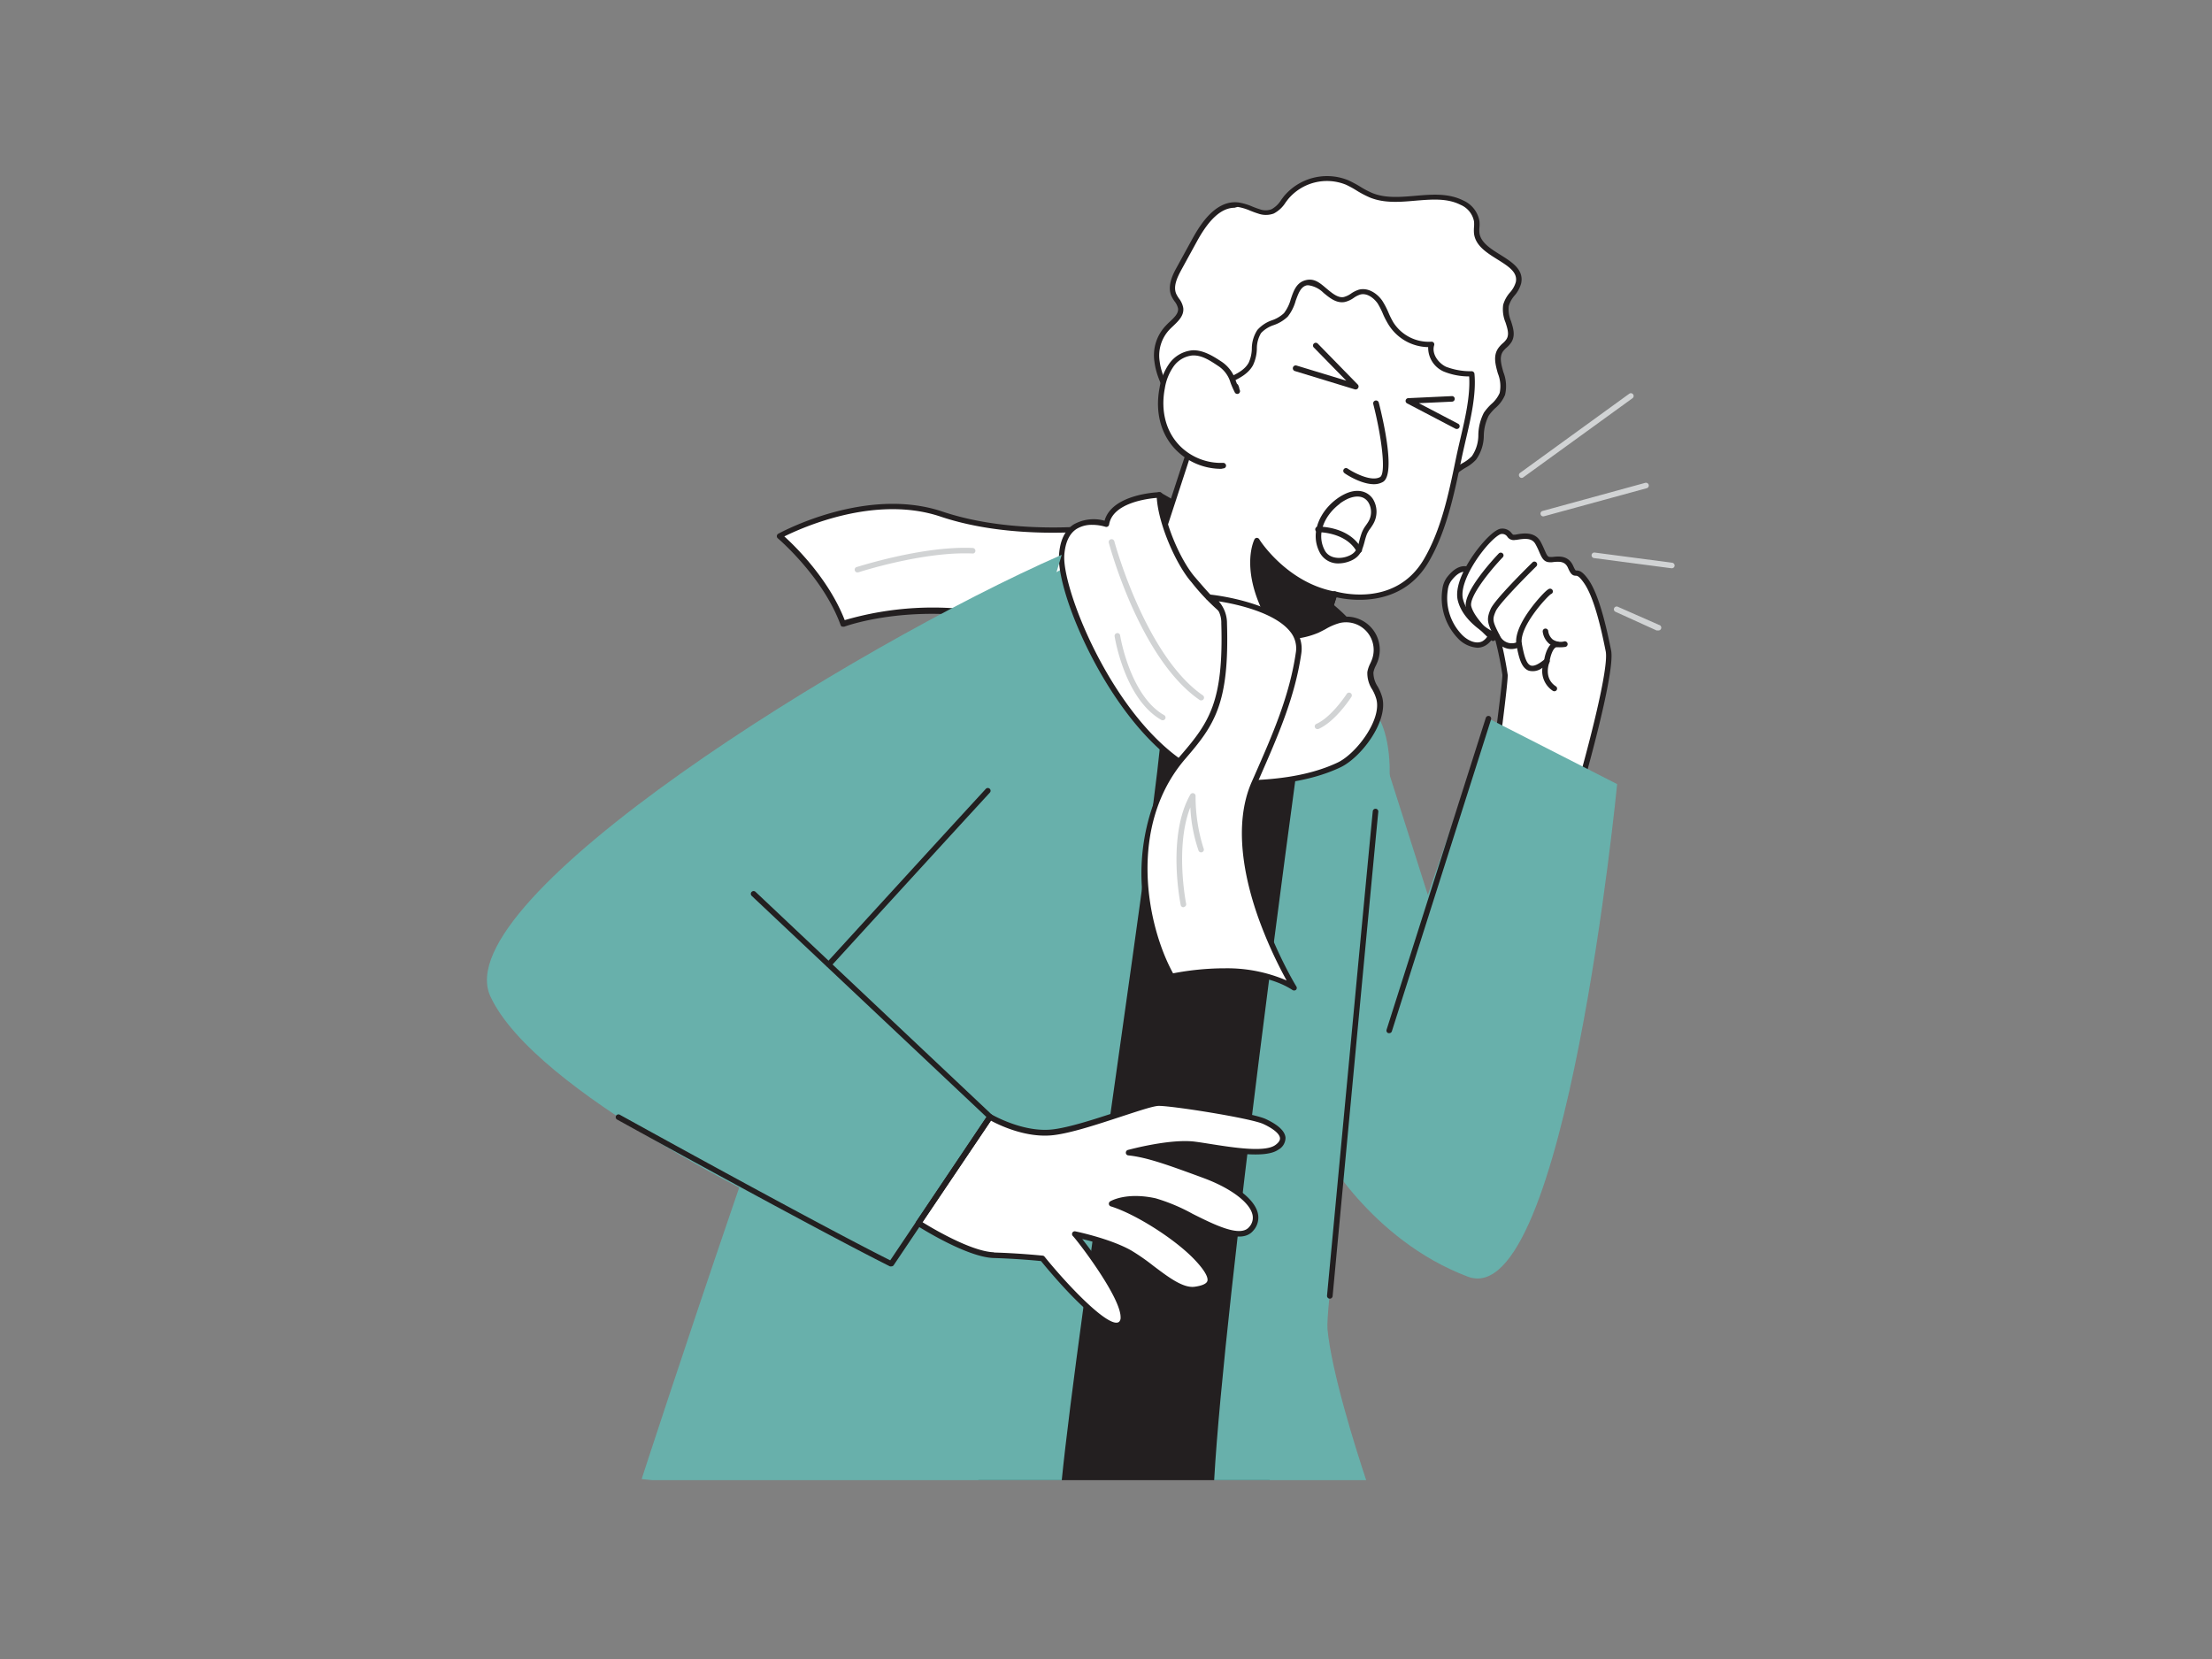 <svg xmlns="http://www.w3.org/2000/svg" viewBox="0 0 400 300"><rect x="0" y="0" width="400" height="300" fill="#808080" stroke="none"/><g id="_446_coughing_flatline" data-name="#446_coughing_flatline"><path d="M200.38,95.24s-16.19,2.37-30.1-2.3-29.32,4-29.32,4,8.21,6.9,11.49,15.87c0,0,10.45-4,25.68-1.61a59.47,59.47,0,0,0,26.65-1.66Z" fill="#fff"/><path d="M152.45,113.31a.46.46,0,0,1-.2,0A.47.47,0,0,1,152,113c-3.19-8.73-11.27-15.59-11.35-15.66a.49.49,0,0,1-.17-.43.5.5,0,0,1,.25-.39c.16-.08,15.77-8.72,29.73-4,13.63,4.57,29.71,2.3,29.87,2.27a.5.5,0,0,1,.55.35l4.4,14.3a.5.5,0,0,1-.31.62,60.79,60.79,0,0,1-26.9,1.69c-14.9-2.34-25.31,1.54-25.42,1.58A.57.57,0,0,1,152.45,113.31ZM141.83,97c1.89,1.71,8,7.62,10.92,15.14a56.81,56.81,0,0,1,25.46-1.47,60.6,60.6,0,0,0,25.95-1.5L200,95.79c-2.67.33-17.3,1.86-29.91-2.37C158.15,89.4,144.85,95.52,141.83,97Z" fill="#231f20"/><path d="M262,104.75a4.09,4.09,0,0,0-.7,1.86,10,10,0,0,0,2.59,8.38c1.14,1.2,2.94,2.12,4.41,1.36a3.11,3.11,0,0,0,1.49-2.09,7,7,0,0,0,0-2.63C269.31,108.35,266.44,99,262,104.75Z" fill="#fff"/><path d="M267.15,117.13a5.37,5.37,0,0,1-3.6-1.79,10.52,10.52,0,0,1-2.72-8.81,4.54,4.54,0,0,1,.79-2.08h0c1.24-1.63,2.51-2.29,3.77-2,3,.77,4.59,7,4.91,9.07a7.69,7.69,0,0,1,0,2.83,3.56,3.56,0,0,1-1.75,2.42A3,3,0,0,1,267.15,117.13Zm-2.37-13.73c-.73,0-1.53.56-2.36,1.65h0a3.48,3.48,0,0,0-.61,1.64,9.52,9.52,0,0,0,2.47,8c1,1.08,2.6,1.89,3.8,1.26a2.62,2.62,0,0,0,1.24-1.76,6.72,6.72,0,0,0,0-2.45c-.4-2.61-2-7.7-4.17-8.25A1.36,1.36,0,0,0,264.78,103.4ZM262,104.75h0Z" fill="#231f20"/><path d="M270.9,133.16s1.29-9.87,1.28-11.12a69,69,0,0,0-1.41-6.85s-5.56-2.43-6.65-6.67,5.7-12.4,7.4-12.43,1.28,1.31,2.47,1.08,3.22-.68,4.15,1,1,2.78,1.88,3,3.05-.86,4,1.36.87-.13,2.76,2.52,3.22,8.54,4,12.63-5.69,26.44-5.69,26.44Z" fill="#fff"/><path d="M285.16,144.6a.5.5,0,0,1-.31-.1L270.6,133.56a.5.5,0,0,1-.2-.46c.45-3.41,1.29-10.1,1.28-11.06a61.27,61.27,0,0,0-1.33-6.5c-1.1-.52-5.69-2.92-6.72-6.9-.83-3.23,2.42-7.84,3.44-9.17,1.35-1.78,3.33-3.86,4.45-3.88a2.09,2.09,0,0,1,1.85.85c.22.25.25.29.53.24l.14,0c1.21-.23,3.47-.66,4.54,1.26.32.59.55,1.12.74,1.55.33.76.5,1.13.82,1.21a3.34,3.34,0,0,0,.74,0c1-.11,2.76-.3,3.62,1.67.31.7.44.78.46.79h.11c.54,0,1.11.18,2.15,1.63,1.93,2.71,3.28,8.62,4.12,12.82s-5.43,25.76-5.7,26.68a.51.51,0,0,1-.33.34Zm-13.73-11.66,13.45,10.32c2.28-7.89,6.1-22.45,5.48-25.5-.82-4.12-2.13-9.88-4-12.44-.84-1.18-1.17-1.2-1.38-1.21-.58,0-.93-.24-1.43-1.4s-1.41-1.2-2.6-1.08a3.08,3.08,0,0,1-1.09,0c-.81-.2-1.11-.9-1.5-1.78a13.31,13.31,0,0,0-.7-1.46c-.66-1.19-2-1-3.47-.76l-.15,0a1.38,1.38,0,0,1-1.47-.58,1.13,1.13,0,0,0-1.08-.49c-.36,0-1.8,1-3.67,3.48s-3.83,6.1-3.26,8.32c1,4,6.32,6.32,6.37,6.34a.5.5,0,0,1,.29.34,65.56,65.56,0,0,1,1.42,7C272.69,123.2,271.65,131.27,271.43,132.94Z" fill="#231f20"/><path d="M281.07,125a.53.53,0,0,1-.27-.08,4.27,4.27,0,0,1-1.88-4.17,2.79,2.79,0,0,1-2.46.53c-1.36-.48-1.82-2.4-2.24-4.68-.51-2.77,2.59-6.69,3.94-8.25,1.68-1.92,2-1.91,2.17-1.9a.5.5,0,0,1,.48.52.49.49,0,0,1-.34.45c-.82.55-5.82,6-5.27,9,.34,1.82.74,3.62,1.6,3.92.55.2,1.45-.21,2.6-1.19a.5.5,0,0,1,.62,0,.51.51,0,0,1,.17.59c-.05.11-1.13,2.87,1.15,4.36a.49.49,0,0,1,.15.69A.51.51,0,0,1,281.07,125Z" fill="#231f20"/><path d="M279.5,114.17s.25,2.89,3.5,2.3" fill="#fff"/><path d="M282.18,117.05a3.17,3.17,0,0,1-2-.61,3.42,3.42,0,0,1-1.21-2.23.5.5,0,0,1,1-.09,2.37,2.37,0,0,0,.83,1.53,2.58,2.58,0,0,0,2.08.33.5.5,0,0,1,.18,1A5.9,5.9,0,0,1,282.18,117.05Z" fill="#231f20"/><path d="M279.73,120.07h-.07a.49.49,0,0,1-.43-.56c0-.35.52-3.48,2.33-3.5h0a.5.5,0,0,1,.5.49.52.52,0,0,1-.5.51c-.68,0-1.21,1.58-1.35,2.64A.5.5,0,0,1,279.73,120.07Z" fill="#231f20"/><path d="M273.32,117.37a3.27,3.27,0,0,1-3-2c-1.38-2.67-1.58-3.36-.76-5.25.75-1.73,6.86-7.74,7.56-8.42a.48.48,0,0,1,.7,0,.5.5,0,0,1,0,.71c-1.85,1.81-6.77,6.79-7.34,8.11-.65,1.5-.6,1.83.73,4.39a2.36,2.36,0,0,0,3.27,1.14.51.51,0,0,1,.67.23.5.5,0,0,1-.23.67A3.64,3.64,0,0,1,273.32,117.37Z" fill="#231f20"/><path d="M270,115.92a.49.49,0,0,1-.32-.12l.32-.38-.32.38c-.4-.34-3.93-3.35-4.58-5.93-.7-2.75,5.25-9.08,5.93-9.79a.5.5,0,0,1,.71,0,.49.49,0,0,1,0,.7c-2.43,2.54-6.12,7.18-5.69,8.85.47,1.85,2.89,4.27,4.25,5.41a.53.53,0,0,1,.18.39.49.49,0,0,1-.29.45A.5.5,0,0,1,270,115.92Z" fill="#231f20"/><polygon points="229.58 267.66 243.94 125.77 203.06 120.86 176.91 267.66 229.58 267.66" fill="#231f20"/><path d="M192,267.66C194.86,239,209.17,147,210.25,129.75c1.28-20.5-8.31-30.54-8.31-30.54s-25,3.54-40.91,41.11-45,127.14-45,127.14l1.9.2Z" fill="#68b0ab"/><path d="M219.56,267.66h27.49c-1.9-5.71-6.26-19.5-7-27.32-.56-6.41,11.71-89.13,11.24-101.88s-7.4-12.69-7.4-12.69l-13.18,9.7,3.79,3.66S221.38,235,219.56,267.66Z" fill="#68b0ab"/><path d="M248.5,131.38l9.7,30.45,11-31.89,23.23,11.85s-9.31,95.74-27,89.07-26.56-23.25-26.56-23.25Z" fill="#68b0ab"/><path d="M179.73,227c4.83.14,8.79.57,8.79.57s11.39,14.07,14.17,11.86-7.54-15.58-8.31-16.26c0,0,6.2,1.26,10,3.41s8.32,7.11,11.79,6.61,3.68-2.13.31-5.71-10.68-8.38-15.44-9.84c0,0,2.68-1.62,7.85-.49s14.54,8.43,17.39,5-2.36-7.44-8.48-9.68-10.16-3.74-13.69-4.11c0,0,7.61-2.08,12-1.48s12.26,2.3,14.77.54.22-3.56-2.19-4.68-16.73-3.33-19.12-3.33-13.5,4.63-19.13,5.28S179,201.94,179,201.94L166.09,221.2S174.91,226.85,179.73,227Z" fill="#fff"/><path d="M202,240.13c-3.68,0-11.73-9.61-13.75-12.09-.87-.09-4.42-.43-8.55-.55h0c-4.91-.14-13.53-5.64-13.9-5.87a.55.55,0,0,1-.22-.32.47.47,0,0,1,.08-.38l12.95-19.26a.49.49,0,0,1,.67-.15s5.71,3.36,11.09,2.72c3.06-.36,7.74-1.9,11.86-3.25,3.45-1.14,6.18-2,7.33-2h0c2.47,0,16.81,2.19,19.34,3.38,2.26,1.06,3.46,2.19,3.56,3.36a2.46,2.46,0,0,1-1.3,2.18c-2.24,1.57-8,.66-12.54-.06-.93-.15-1.81-.29-2.58-.39-2.76-.37-6.86.34-9.43.9a91.07,91.07,0,0,1,10.92,3.57l.41.15c4,1.49,8.68,4.16,9.49,7.21a3.51,3.51,0,0,1-.8,3.26c-2.09,2.5-6.82.14-11.4-2.14a33.08,33.08,0,0,0-6.47-2.73,13,13,0,0,0-6.3,0,46.58,46.58,0,0,1,14.35,9.51c2.09,2.22,2.85,3.72,2.45,4.85s-1.93,1.54-3.05,1.7c-2.55.37-5.47-1.85-8.3-4a37.94,37.94,0,0,0-3.81-2.67,37.29,37.29,0,0,0-8.4-3c2.4,3,8,10.89,7.94,14.31a1.89,1.89,0,0,1-.66,1.52A1.5,1.5,0,0,1,202,240.13Zm-22.27-13.64c4.79.14,8.79.57,8.83.57a.49.49,0,0,1,.33.19c4.6,5.68,11.82,13.09,13.47,11.78a1,1,0,0,0,.28-.77c.09-3.69-8-14.16-8.62-14.73a.52.52,0,0,1-.11-.6.49.49,0,0,1,.55-.26c.25.05,6.33,1.31,10.13,3.47a37.89,37.89,0,0,1,3.93,2.73c2.66,2,5.41,4.13,7.55,3.81,1.32-.19,2.08-.54,2.25-1s-.08-1.54-2.24-3.83c-3.48-3.71-10.74-8.33-15.21-9.7a.5.5,0,0,1-.12-.9c.12-.08,2.91-1.72,8.22-.56a33.32,33.32,0,0,1,6.71,2.82c4,2,8.6,4.28,10.19,2.39a2.47,2.47,0,0,0,.59-2.36c-.58-2.21-4.07-4.77-8.87-6.53l-.4-.15c-5.89-2.16-9.77-3.58-13.16-3.93a.48.48,0,0,1-.44-.45.51.51,0,0,1,.36-.53c.32-.08,7.75-2.1,12.22-1.49.78.1,1.67.24,2.61.39,4.18.66,9.9,1.57,11.81.23.61-.43.91-.86.87-1.28-.06-.75-1.15-1.68-3-2.54-2.25-1.05-16.32-3.28-18.91-3.28h0c-1,0-3.92,1-7,2-4.17,1.37-8.89,2.92-12.05,3.29-4.93.58-9.87-1.84-11.31-2.62L166.8,221c1.81,1.13,8.91,5.34,12.95,5.45Z" fill="#231f20"/><path d="M209.65,89.5s33.08,18.86,35,24.39c1.56,4.51-28.27-1.91-33.47-5.61S209.65,89.5,209.65,89.5Z" fill="#231f20"/><path d="M240.85,115.94c-8.3,0-26.21-4.57-30-7.25-5.41-3.85-1.86-18.68-1.71-19.31a.49.49,0,0,1,.73-.31c1.36.77,33.26,19,35.2,24.65a1.27,1.27,0,0,1-.46,1.52A7.06,7.06,0,0,1,240.85,115.94ZM210,90.26c-.62,2.9-2.81,14.58,1.46,17.62,5.68,4,30.12,8.41,32.6,6.56a.28.28,0,0,0,.11-.39C242.68,109.75,219.55,95.75,210,90.26Z" fill="#231f20"/><path d="M227.58,38.31a3.55,3.55,0,0,0,2.51,0c1.06-.46,1.67-1.55,2.38-2.45a9.67,9.67,0,0,1,11.07-2.79c1.54.67,2.88,1.73,4.44,2.35,5.15,2,11.44-1.21,16.37,1.31A4.63,4.63,0,0,1,267,40.08c.08.71-.08,1.43,0,2.14.53,4.1,8.36,4.87,7.55,8.92-.31,1.57-2,2.59-2.3,4.15-.46,2.13,1.68,4.48.55,6.34-.38.63-1.06,1-1.49,1.62-1.6,2.24,1.19,5.41.29,8-.51,1.48-2.07,2.32-2.9,3.65-1.47,2.35-.43,5.79-2.25,7.89-.81.94-2.05,1.4-3,2.18-2.09,1.69-2.66,4.6-4.09,6.88-5.33,8.51-29.64-4.11-35.53-7.88s-20-17.1-12.68-24.79c1-1,2.47-2,2.3-3.45-.1-.91-.88-1.59-1.24-2.44-.66-1.55.17-3.3,1-4.78l2.8-5.11c1.71-3.14,4.29-6.76,7.84-6.32A25.08,25.08,0,0,1,227.58,38.31Z" fill="#fff"/><path d="M252.63,95.26c-9.85,0-25.36-8.49-29-10.85-4.27-2.73-13.94-11.31-14.87-19a7.76,7.76,0,0,1,2.1-6.57c.21-.23.44-.45.68-.67.82-.77,1.59-1.5,1.49-2.38a3.09,3.09,0,0,0-.62-1.28,6.79,6.79,0,0,1-.59-1c-.81-1.91.36-4.06,1-5.22l2.8-5.11c1-1.76,3.89-7.13,8.35-6.57a10.61,10.61,0,0,1,2.49.74c.44.18.89.35,1.33.48h0a3,3,0,0,0,2.16,0,4.77,4.77,0,0,0,1.74-1.7l.45-.6a10.16,10.16,0,0,1,11.66-2.94,22,22,0,0,1,2.15,1.15,15.43,15.43,0,0,0,2.27,1.19c2.36.94,5.07.7,7.68.48,3-.26,6-.52,8.74.86A5,5,0,0,1,267.53,40a6.11,6.11,0,0,1,0,1.13,5.68,5.68,0,0,0,0,1c.23,1.71,2,2.84,3.78,3.94,2.1,1.32,4.27,2.68,3.77,5.14a5.58,5.58,0,0,1-1.25,2.29,5,5,0,0,0-1,1.86,5.43,5.43,0,0,0,.4,2.68c.41,1.28.83,2.6.09,3.82a4.69,4.69,0,0,1-.88,1,4.31,4.31,0,0,0-.63.66c-.73,1-.35,2.35.05,3.78a6.84,6.84,0,0,1,.3,4.11,6.32,6.32,0,0,1-1.72,2.35,8.34,8.34,0,0,0-1.23,1.4,8.34,8.34,0,0,0-.89,3.55,7.58,7.58,0,0,1-1.4,4.41A7.37,7.37,0,0,1,265,84.59a11.54,11.54,0,0,0-1.18.79,10.47,10.47,0,0,0-2.65,4.11,21.11,21.11,0,0,1-1.34,2.64A6.48,6.48,0,0,1,255.49,95,13,13,0,0,1,252.63,95.26ZM223.26,37.57c-2.35,0-4.59,2-6.82,6.09l-2.8,5.11c-.76,1.4-1.52,3-.95,4.35a5.87,5.87,0,0,0,.5.85,3.82,3.82,0,0,1,.78,1.72c.16,1.38-.88,2.36-1.79,3.23-.22.21-.44.41-.64.62a6.82,6.82,0,0,0-1.84,5.77c.84,6.92,9.81,15.3,14.42,18.26C229.5,87,246.87,95.88,255.27,94A5.58,5.58,0,0,0,259,91.6a22.83,22.83,0,0,0,1.27-2.52,11.34,11.34,0,0,1,2.93-4.48,11.57,11.57,0,0,1,1.29-.86,7,7,0,0,0,1.68-1.26,6.75,6.75,0,0,0,1.16-3.85,9.15,9.15,0,0,1,1-4,9.48,9.48,0,0,1,1.37-1.58,5.59,5.59,0,0,0,1.49-2,6.09,6.09,0,0,0-.33-3.52c-.44-1.58-.9-3.22.11-4.62a5.43,5.43,0,0,1,.76-.82,3.57,3.57,0,0,0,.7-.77c.51-.83.19-1.84-.18-3a6.14,6.14,0,0,1-.43-3.19,5.71,5.71,0,0,1,1.24-2.25A4.8,4.8,0,0,0,274.11,51c.36-1.78-1.35-2.85-3.33-4.09s-3.95-2.48-4.23-4.66a6.89,6.89,0,0,1,0-1.2,6.15,6.15,0,0,0,0-1,4.08,4.08,0,0,0-2.41-3c-2.45-1.25-5.24-1-8.2-.76-2.73.24-5.56.48-8.14-.54a18.29,18.29,0,0,1-2.41-1.25,17.64,17.64,0,0,0-2-1.1,9.15,9.15,0,0,0-10.48,2.64l-.43.57a5.57,5.57,0,0,1-2.14,2,4.1,4.1,0,0,1-2.85,0h0c-.46-.14-.93-.32-1.41-.51a9.65,9.65,0,0,0-2.25-.68A4.53,4.53,0,0,0,223.26,37.57Z" fill="#231f20"/><path d="M241.35,107.44l-6,18.79s-8.44,12-20.06,3.86-9.91-18.84-9.91-18.84L212.62,89c1.45-4.42,2.87-8.85,4.34-13.26a15.38,15.38,0,0,1,1.78-4.49c1.89-2.56,5.89-2.61,7.44-5.39,1-1.78.27-4.24,1.51-5.86s3.54-1.59,4.84-3c1.6-1.75,1.35-5.26,3.66-5.81,2.54-.61,4.33,3.52,6.9,3.05,1-.19,1.77-1.08,2.77-1.35,1.42-.37,2.87.62,3.69,1.83s1.23,2.66,2,3.91a8.09,8.09,0,0,0,7.33,3.72c-.56,1.76.73,3.68,2.39,4.48a12.87,12.87,0,0,0,4.87.86c.44,4.73-1.34,10.49-2.31,15.14-1.3,6.24-2.67,13.07-5.93,18.63C252.41,110.77,241.35,107.44,241.35,107.44Z" fill="#fff"/><path d="M223.38,133.43A14.63,14.63,0,0,1,215,130.5c-11.73-8.27-10.13-19.22-10.11-19.33l8.75-26.79c1-2.94,1.91-5.88,2.89-8.82.12-.34.22-.7.33-1.06a11.33,11.33,0,0,1,1.52-3.57,9.48,9.48,0,0,1,3.82-2.66c1.47-.69,2.86-1.35,3.6-2.68a6.35,6.35,0,0,0,.57-2.58,6.19,6.19,0,0,1,1-3.34A6.23,6.23,0,0,1,230,57.92a6,6,0,0,0,2.18-1.29,7.23,7.23,0,0,0,1.23-2.52c.51-1.5,1-3,2.68-3.44s2.74.64,3.91,1.61c1,.83,2,1.63,3,1.43a4,4,0,0,0,1.29-.61,5.4,5.4,0,0,1,1.44-.72c1.67-.44,3.33.7,4.23,2a14.22,14.22,0,0,1,1.12,2.15,15.55,15.55,0,0,0,.89,1.78,7.58,7.58,0,0,0,6.86,3.48.49.49,0,0,1,.51.65c-.48,1.53.74,3.2,2.14,3.88a12.49,12.49,0,0,0,4.66.81.52.52,0,0,1,.49.46c.35,3.77-.69,8.2-1.61,12.11-.25,1.1-.5,2.16-.71,3.17l-.11.53c-1.25,6-2.66,12.78-5.88,18.25-4.95,8.45-14.41,6.87-16.64,6.36l-5.9,18.34a.33.33,0,0,1-.07.13c-.16.23-4,5.66-10.22,6.74A12.52,12.52,0,0,1,223.38,133.43ZM236.69,51.6a1.74,1.74,0,0,0-.39,0c-1.1.26-1.5,1.43-2,2.79a8,8,0,0,1-1.44,2.87,6.88,6.88,0,0,1-2.53,1.53,5.48,5.48,0,0,0-2.29,1.44,5.41,5.41,0,0,0-.76,2.82,7.35,7.35,0,0,1-.7,3c-.89,1.6-2.5,2.36-4,3.09a8.56,8.56,0,0,0-3.44,2.36,10.41,10.41,0,0,0-1.37,3.25c-.11.38-.22.74-.34,1.09-1,2.94-1.93,5.88-2.89,8.82l-8.73,26.72s-1.49,10.38,9.72,18.27c4.64,3.26,9.29,3.64,13.83,1.12a18.51,18.51,0,0,0,5.49-4.8l6-18.71a.5.5,0,0,1,.62-.33c.44.13,10.76,3.1,16-5.78,3.13-5.34,4.47-11.75,5.76-18l.11-.52c.21-1,.46-2.09.72-3.2.86-3.68,1.84-7.83,1.61-11.36a12.12,12.12,0,0,1-4.61-.89,4.71,4.71,0,0,1-2.8-4.41,8.6,8.6,0,0,1-7.13-4,15.19,15.19,0,0,1-1-1.89,13.47,13.47,0,0,0-1-2c-.7-1-1.94-1.94-3.14-1.62a4.29,4.29,0,0,0-1.17.59,4.66,4.66,0,0,1-1.64.76c-1.51.27-2.69-.7-3.84-1.65A4.77,4.77,0,0,0,236.69,51.6Zm-1.39,74.63h0Z" fill="#231f20"/><path d="M221.28,84.27a11.07,11.07,0,0,1-7.91-2.93c-3.09-2.89-3.94-7.1-3.16-11.15a9.94,9.94,0,0,1,1.66-4.14,5.25,5.25,0,0,1,3.76-2.2c1.8-.1,3.44.94,4.94,1.94,2.24,1.49,2.1,2.85,3.23,5-.13-.2-.18-.73-.31-.93" fill="#fff"/><path d="M220.84,84.78A11.5,11.5,0,0,1,213,81.7c-3-2.79-4.2-7-3.31-11.6a10.39,10.39,0,0,1,1.75-4.35,5.79,5.79,0,0,1,4.13-2.4c2-.12,3.9,1.12,5.25,2a6.43,6.43,0,0,1,2.66,3.54c.07.17.13.35.21.52a.54.54,0,0,1,.19.18,2.09,2.09,0,0,1,.22.61c0,.09.06.23.08.3l0,0a.51.51,0,0,1-.19.67.51.51,0,0,1-.67-.16.61.61,0,0,1-.07-.14,15.45,15.45,0,0,1-.73-1.66,5.38,5.38,0,0,0-2.29-3.07c-1.6-1.07-3-1.95-4.63-1.86a4.77,4.77,0,0,0-3.39,2,9.47,9.47,0,0,0-1.57,3.94c-.82,4.23.28,8.13,3,10.68a10.49,10.49,0,0,0,7.55,2.8.52.52,0,0,1,.52.48.5.5,0,0,1-.48.52Z" fill="#231f20"/><path d="M238.83,115.27s-6.78,2.24-10.28-5.45-1.26-12.09-1.26-12.09,5,8.07,14.06,9.71Z" fill="#231f20"/><path d="M236.6,116.06c-2.43,0-6.19-.94-8.51-6-3.56-7.82-1.34-12.34-1.24-12.53a.49.49,0,0,1,.42-.27.54.54,0,0,1,.44.24c0,.08,5,7.9,13.73,9.48a.5.5,0,0,1,.34.23.5.5,0,0,1,0,.41l-2.52,7.84a.49.49,0,0,1-.32.32A8.94,8.94,0,0,1,236.6,116.06Zm2.23-.79h0Zm-11.4-16.44c-.42,1.6-.91,5.35,1.57,10.79,2.95,6.47,8.24,5.55,9.44,5.25l2.26-7.05C233.48,106.29,229,100.92,227.43,98.83Z" fill="#231f20"/><path d="M248.81,73s3.21,12.6,1,13.8-6.37-1.59-6.37-1.59" fill="#fff"/><path d="M248.45,87.56c-2.38,0-5.18-1.87-5.32-2a.51.51,0,0,1-.14-.7.5.5,0,0,1,.7-.13c1.08.72,4.23,2.42,5.85,1.55,1.17-.62.29-7.35-1.21-13.22a.5.5,0,0,1,1-.25c.77,3,3.12,13.08.71,14.36A3.28,3.28,0,0,1,248.45,87.56Z" fill="#231f20"/><polyline points="234.31 66.61 245.18 69.92 237.93 62.51" fill="#fff"/><path d="M245.18,70.42l-.15,0-10.87-3.32a.5.5,0,1,1,.29-1l9,2.74-5.87-6a.5.5,0,0,1,0-.71.5.5,0,0,1,.71,0l7.24,7.41a.5.5,0,0,1,.07.61A.49.49,0,0,1,245.18,70.42Z" fill="#231f20"/><polyline points="262.56 72.13 254.67 72.5 263.4 77.07" fill="#fff"/><path d="M263.4,77.57a.46.46,0,0,1-.23-.06l-8.73-4.57a.5.5,0,0,1,.2-.94l7.89-.37a.49.49,0,0,1,.53.48.5.5,0,0,1-.48.52l-6,.28,7.09,3.71a.5.5,0,0,1-.23.95Z" fill="#231f20"/><path d="M242,90.67c-2.82,2.07-4.69,5.81-2.88,9.12.86,1.6,2.9,1.87,4.49,1.36,2.55-.81,2.32-2.53,3.1-4.65a12,12,0,0,1,1.14-1.87,3.93,3.93,0,0,0,0-4.1c-1.07-1.56-2.92-1.45-4.43-.72A9,9,0,0,0,242,90.67Z" fill="#fff"/><path d="M242.14,101.88A3.73,3.73,0,0,1,238.7,100c-2-3.71.15-7.66,3-9.76h0a9,9,0,0,1,1.5-.91c2.07-1,4-.65,5.06.89a4.42,4.42,0,0,1,0,4.64c-.14.24-.3.47-.46.7a4.65,4.65,0,0,0-.64,1.08,12.64,12.64,0,0,0-.41,1.35c-.41,1.49-.79,2.9-3,3.61A5.52,5.52,0,0,1,242.14,101.88Zm.18-10.81c-2.54,1.86-4.47,5.3-2.74,8.49.75,1.38,2.55,1.55,3.9,1.11,1.7-.54,2-1.48,2.34-2.91.12-.45.25-.93.44-1.44A5.83,5.83,0,0,1,247,95c.14-.21.29-.41.42-.63a3.38,3.38,0,0,0,0-3.56c-1.13-1.67-3.19-.85-3.8-.56a8.85,8.85,0,0,0-1.34.81Z" fill="#231f20"/><path d="M223.08,112c-2.76-1.86-4.91-4.37-7.33-7.16-2.84-3.3-6-10.73-6.1-15.36,0,0-8.77.27-9.59,5.28,0,0-7.53-2.54-8.1,5.54s13.91,41.69,32.81,41.31c5.81-.11,12-.77,17.34-3.29,3.46-1.64,8.31-7.93,7.31-12-.4-1.64-1.84-3-1.62-4.72a8.86,8.86,0,0,1,.77-2.06,5.5,5.5,0,0,0-6.33-7.37,21,21,0,0,0-4,1.8,14.45,14.45,0,0,1-9.71.54A18,18,0,0,1,223.08,112Z" fill="#fff"/><path d="M224.45,142.14c-5.71,0-11.41-2.95-16.94-8.77-9.76-10.26-16.47-27.15-16-33.08.18-2.58,1.06-4.41,2.62-5.44a7.35,7.35,0,0,1,5.61-.69c1.36-4.84,9.59-5.15,9.95-5.16a.48.48,0,0,1,.51.49c.12,4.7,3.31,12,6,15l.08.1c2.4,2.78,4.47,5.18,7.15,7h0a17.77,17.77,0,0,0,5.31,2.41,14,14,0,0,0,9.37-.51c.42-.2.83-.42,1.24-.64a11.46,11.46,0,0,1,2.85-1.2,6,6,0,0,1,6.91,8c-.09.23-.19.45-.29.67a4.44,4.44,0,0,0-.46,1.27,4.55,4.55,0,0,0,.78,2.57,8.76,8.76,0,0,1,.83,2c1.07,4.38-3.89,10.86-7.58,12.6-5.9,2.8-12.83,3.25-17.54,3.34ZM197.52,94.91a5.18,5.18,0,0,0-2.89.77c-1.28.86-2,2.43-2.17,4.68-.36,5.14,5.9,21.94,15.77,32.32,5.44,5.72,11,8.59,16.53,8.45,4.61-.09,11.41-.53,17.13-3.24,3.32-1.57,8-7.71,7-11.46a7.64,7.64,0,0,0-.74-1.74,5.37,5.37,0,0,1-.89-3.17,5.5,5.5,0,0,1,.54-1.57c.09-.2.18-.4.26-.6a5,5,0,0,0-5.75-6.7,10.29,10.29,0,0,0-2.6,1.11c-.43.23-.86.45-1.3.66a14.86,14.86,0,0,1-10,.56,18.78,18.78,0,0,1-5.61-2.54h0a38.44,38.44,0,0,1-7.34-7.16l-.08-.09c-2.68-3.11-5.87-10.25-6.2-15.16-1.81.15-8,.94-8.62,4.84a.5.5,0,0,1-.24.34.52.52,0,0,1-.42.05A8.27,8.27,0,0,0,197.52,94.91Z" fill="#231f20"/><path d="M218.5,108a5.16,5.16,0,0,1,2.82,4.72c.44,14.47-2.32,18.24-7.41,24.15-6.36,7.37-11,23.86-2.1,39.67,0,0,14.23-3,22.16,2.1,0,0-13.69-22.25-7.2-37,3.53-8,6.82-15.21,8-23.53S218.5,108,218.5,108Z" fill="#fff"/><path d="M234,179.11a.5.5,0,0,1-.27-.08c-7.66-5-21.65-2.06-21.79-2a.5.5,0,0,1-.54-.25,38,38,0,0,1-4.73-23.3c.8-6.61,3.31-12.78,6.89-16.94,5.08-5.9,7.72-9.64,7.29-23.8a4.64,4.64,0,0,0-2.51-4.28.51.51,0,0,1-.29-.59.48.48,0,0,1,.53-.37c.47,0,11.65,1.23,15.51,6.15a5.79,5.79,0,0,1,1.23,4.5c-1.16,8-4.27,15-7.56,22.53l-.5,1.14c-6.31,14.36,7,36.34,7.16,36.56a.49.49,0,0,1-.07.62A.52.52,0,0,1,234,179.11Zm-12.89-4a27.13,27.13,0,0,1,11.55,2.19,79.42,79.42,0,0,1-5.17-11.49c-2.41-6.84-4.56-16.63-1.14-24.42l.5-1.13c3.26-7.41,6.34-14.41,7.48-22.27a4.71,4.71,0,0,0-1-3.74c-2.69-3.44-9.6-5-12.94-5.51a6,6,0,0,1,1.49,4c.44,14.53-2.28,18.39-7.54,24.48-10.46,12.15-7,30.07-2.21,38.79A50.17,50.17,0,0,1,221.08,175.1Z" fill="#231f20"/><path d="M192,100.32C154.17,116.9,80.57,162.57,88.67,180.16s53.2,38.69,53.2,38.69l25.18-36Z" fill="#68b0ab"/><path d="M161.15,229a.59.59,0,0,1-.22,0c-14.31-7.19-48.94-26.32-49.28-26.52a.5.5,0,1,1,.48-.87c.35.19,34.33,19,48.85,26.3L178.39,202l-42.46-40a.5.5,0,0,1,.69-.73l42.76,40.32a.52.52,0,0,1,.08.65l-17.89,26.6A.52.52,0,0,1,161.15,229Z" fill="#231f20"/><path d="M149.86,174.88a.46.46,0,0,1-.33-.13.5.5,0,0,1,0-.71c.19-.21,19-20.8,28.71-31.36a.5.5,0,1,1,.73.68c-9.72,10.56-28.51,31.15-28.7,31.36A.52.52,0,0,1,149.86,174.88Z" fill="#231f20"/><path d="M245.78,100a.5.5,0,0,1-.44-.25c-2-3.6-7-3.51-7-3.52a.5.5,0,1,1,0-1c.22,0,5.58-.1,7.89,4a.5.5,0,0,1-.19.68A.5.5,0,0,1,245.78,100Z" fill="#231f20"/><path d="M217.2,126.65a.46.46,0,0,1-.28-.08c-10.71-7.38-16.18-27.57-16.41-28.42a.5.5,0,0,1,1-.26c.05.21,5.61,20.69,16,27.85a.5.5,0,0,1,.13.7A.49.49,0,0,1,217.2,126.65Z" fill="#d1d3d4"/><path d="M238.25,131.85a.51.51,0,0,1-.46-.29.49.49,0,0,1,.26-.66c2.76-1.23,5.44-5.36,5.47-5.4a.5.5,0,1,1,.84.54c-.11.18-2.87,4.42-5.91,5.77A.45.45,0,0,1,238.25,131.85Z" fill="#d1d3d4"/><path d="M214,164.06a.5.5,0,0,1-.49-.4c-.1-.51-2.5-12.57,1.75-20a.51.51,0,0,1,.94.26,30.78,30.78,0,0,0,1.44,9.48.5.5,0,1,1-.93.34,28.09,28.09,0,0,1-1.46-7.75c-2.81,7.13-.78,17.32-.76,17.43a.49.49,0,0,1-.39.59Z" fill="#d1d3d4"/><path d="M210.25,130.25a.47.47,0,0,1-.25-.07c-6.57-3.73-8.37-14.65-8.44-15.11a.5.5,0,0,1,1-.16c0,.11,1.79,10.91,7.95,14.41a.5.5,0,0,1,.19.68A.52.52,0,0,1,210.25,130.25Z" fill="#d1d3d4"/><path d="M155.05,103.51a.49.49,0,0,1-.47-.34.49.49,0,0,1,.32-.63c.11,0,11.92-3.87,21-3.45a.51.51,0,0,1,.48.53.47.47,0,0,1-.52.47c-8.89-.4-20.51,3.36-20.62,3.4Z" fill="#d1d3d4"/><path d="M240.47,234.84h-.05a.51.51,0,0,1-.45-.55c.07-.76,7.18-76.55,8.27-87.59a.5.5,0,1,1,1,.1c-1.09,11-8.19,86.82-8.26,87.58A.51.51,0,0,1,240.47,234.84Z" fill="#231f20"/><path d="M251.21,186.83l-.15,0a.5.5,0,0,1-.32-.63l17.94-56.39a.51.51,0,0,1,.63-.33.5.5,0,0,1,.32.63l-17.94,56.39A.5.5,0,0,1,251.21,186.83Z" fill="#231f20"/><path d="M275.17,86.42a.48.48,0,0,1-.4-.21.49.49,0,0,1,.11-.7L294.62,71.2a.5.5,0,1,1,.59.81L275.46,86.32A.46.46,0,0,1,275.17,86.42Z" fill="#d1d3d4"/><path d="M279.07,93.38a.5.5,0,0,1-.48-.37.49.49,0,0,1,.35-.61l18.58-5.09a.52.52,0,0,1,.62.36.5.5,0,0,1-.35.61L279.2,93.36Z" fill="#d1d3d4"/><path d="M302.32,102.76h-.07l-14-1.84a.5.5,0,1,1,.13-1l14,1.84a.51.51,0,0,1,.44.56A.51.51,0,0,1,302.32,102.76Z" fill="#d1d3d4"/><path d="M299.76,114a.54.54,0,0,1-.21,0l-7.42-3.37a.49.49,0,0,1-.24-.66.5.5,0,0,1,.66-.25L300,113a.5.5,0,0,1-.2,1Z" fill="#d1d3d4"/></g></svg>